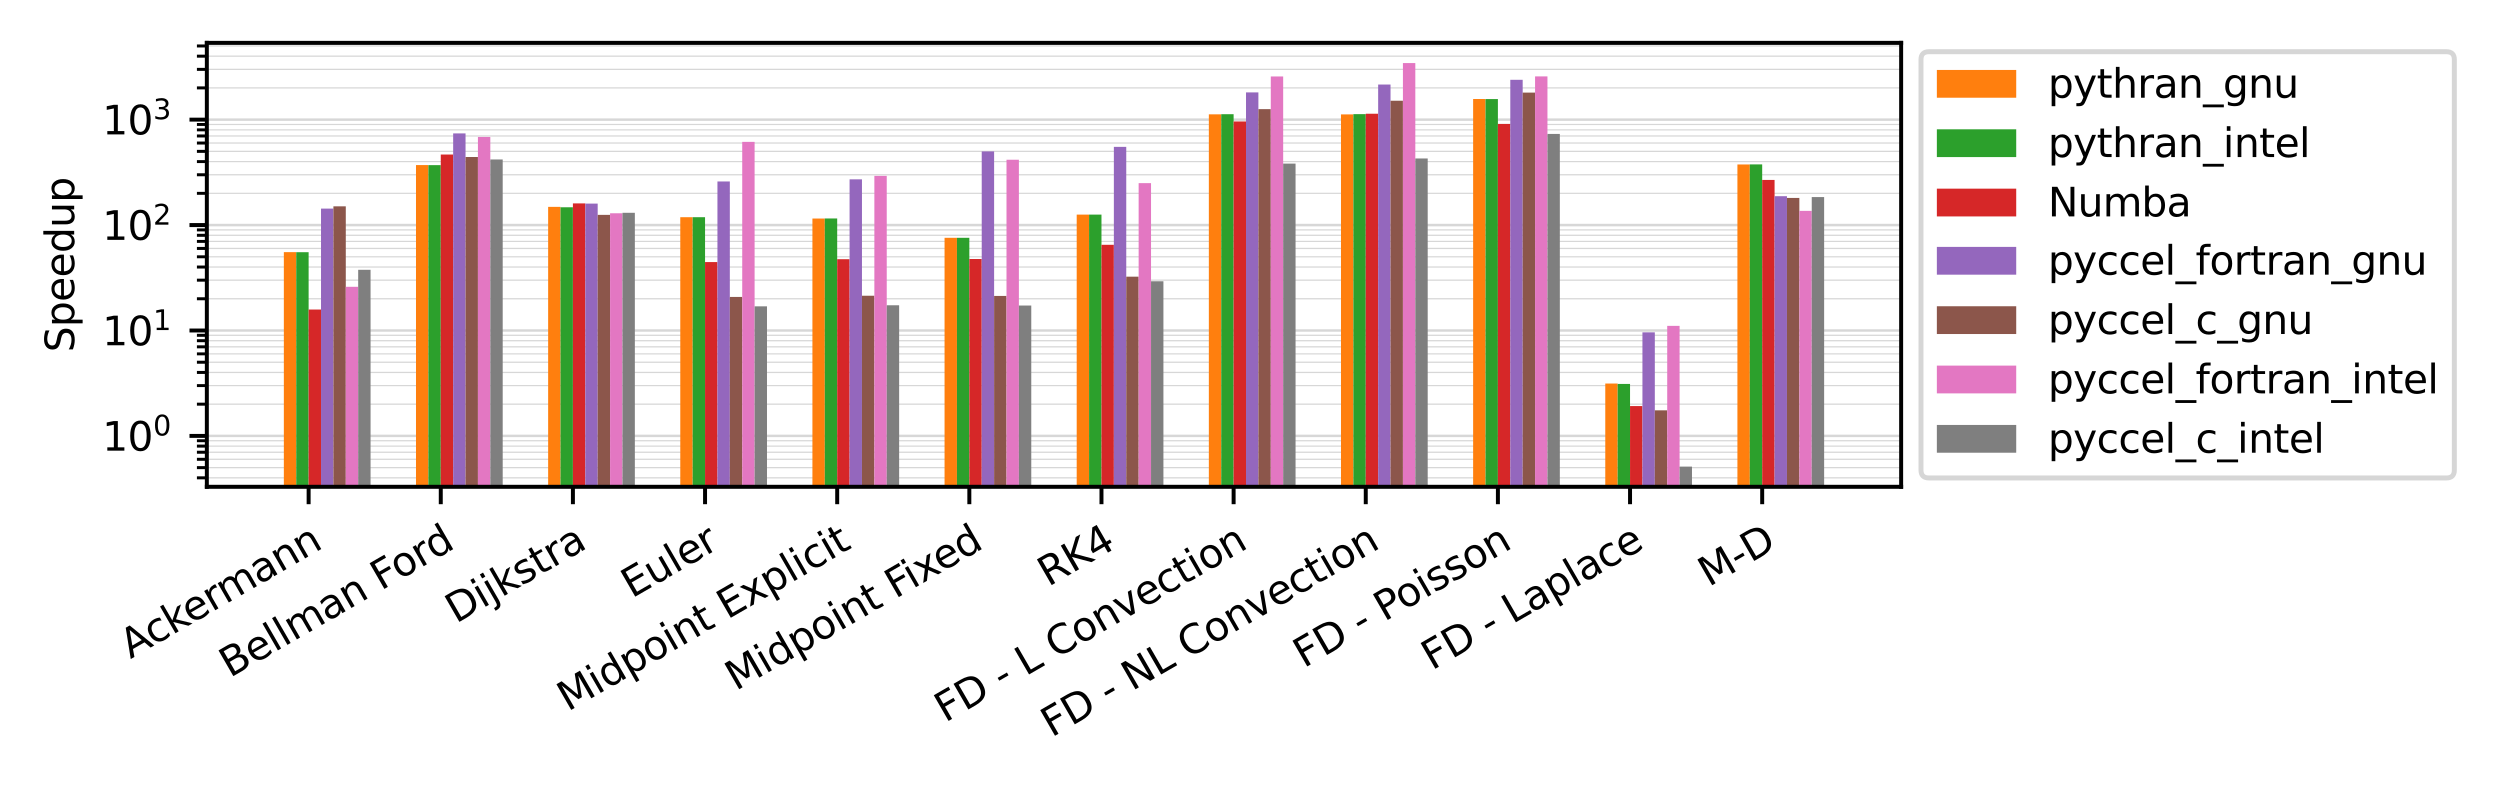 <?xml version="1.0" encoding="utf-8" standalone="no"?>
<!DOCTYPE svg PUBLIC "-//W3C//DTD SVG 1.1//EN"
  "http://www.w3.org/Graphics/SVG/1.1/DTD/svg11.dtd">
<svg xmlns:xlink="http://www.w3.org/1999/xlink" width="504pt" height="158.4pt" viewBox="0 0 504 158.4" xmlns="http://www.w3.org/2000/svg" version="1.1">
 <defs>
  <style type="text/css">*{stroke-linejoin: round; stroke-linecap: butt}</style>
 </defs>
 <g id="figure_1">
  <g id="patch_1">
   <path d="M 0 158.4 
L 504 158.4 
L 504 0 
L 0 0 
z
" style="fill: #ffffff"/>
  </g>
  <g id="axes_1">
   <g id="patch_2">
    <path d="M 41.698 98.14 
L 383.27 98.14 
L 383.27 8.64 
L 41.698 8.64 
z
" style="fill: #ffffff"/>
   </g>
   <g id="matplotlib.axis_1">
    <g id="xtick_1">
     <g id="line2d_1">
      <defs>
       <path id="m269b24e07c" d="M 0 0 
L 0 3.5 
" style="stroke: #000000; stroke-width: 0.8"/>
      </defs>
      <g>
       <use xlink:href="#m269b24e07c" x="62.219" y="98.14" style="stroke: #000000; stroke-width: 0.8"/>
      </g>
     </g>
     <g id="text_1">
      <!-- Ackermann -->
      <g transform="translate(26.305 132.894) rotate(-30) scale(0.08 -0.08)">
       <defs>
        <path id="DejaVuSans-41" d="M 2188 4044 
L 1331 1722 
L 3047 1722 
L 2188 4044 
z
M 1831 4666 
L 2547 4666 
L 4325 0 
L 3669 0 
L 3244 1197 
L 1141 1197 
L 716 0 
L 50 0 
L 1831 4666 
z
" transform="scale(0.016)"/>
        <path id="DejaVuSans-63" d="M 3122 3366 
L 3122 2828 
Q 2878 2963 2633 3030 
Q 2388 3097 2138 3097 
Q 1578 3097 1268 2742 
Q 959 2388 959 1747 
Q 959 1106 1268 751 
Q 1578 397 2138 397 
Q 2388 397 2633 464 
Q 2878 531 3122 666 
L 3122 134 
Q 2881 22 2623 -34 
Q 2366 -91 2075 -91 
Q 1284 -91 818 406 
Q 353 903 353 1747 
Q 353 2603 823 3093 
Q 1294 3584 2113 3584 
Q 2378 3584 2631 3529 
Q 2884 3475 3122 3366 
z
" transform="scale(0.016)"/>
        <path id="DejaVuSans-6b" d="M 581 4863 
L 1159 4863 
L 1159 1991 
L 2875 3500 
L 3609 3500 
L 1753 1863 
L 3688 0 
L 2938 0 
L 1159 1709 
L 1159 0 
L 581 0 
L 581 4863 
z
" transform="scale(0.016)"/>
        <path id="DejaVuSans-65" d="M 3597 1894 
L 3597 1613 
L 953 1613 
Q 991 1019 1311 708 
Q 1631 397 2203 397 
Q 2534 397 2845 478 
Q 3156 559 3463 722 
L 3463 178 
Q 3153 47 2828 -22 
Q 2503 -91 2169 -91 
Q 1331 -91 842 396 
Q 353 884 353 1716 
Q 353 2575 817 3079 
Q 1281 3584 2069 3584 
Q 2775 3584 3186 3129 
Q 3597 2675 3597 1894 
z
M 3022 2063 
Q 3016 2534 2758 2815 
Q 2500 3097 2075 3097 
Q 1594 3097 1305 2825 
Q 1016 2553 972 2059 
L 3022 2063 
z
" transform="scale(0.016)"/>
        <path id="DejaVuSans-72" d="M 2631 2963 
Q 2534 3019 2420 3045 
Q 2306 3072 2169 3072 
Q 1681 3072 1420 2755 
Q 1159 2438 1159 1844 
L 1159 0 
L 581 0 
L 581 3500 
L 1159 3500 
L 1159 2956 
Q 1341 3275 1631 3429 
Q 1922 3584 2338 3584 
Q 2397 3584 2469 3576 
Q 2541 3569 2628 3553 
L 2631 2963 
z
" transform="scale(0.016)"/>
        <path id="DejaVuSans-6d" d="M 3328 2828 
Q 3544 3216 3844 3400 
Q 4144 3584 4550 3584 
Q 5097 3584 5394 3201 
Q 5691 2819 5691 2113 
L 5691 0 
L 5113 0 
L 5113 2094 
Q 5113 2597 4934 2840 
Q 4756 3084 4391 3084 
Q 3944 3084 3684 2787 
Q 3425 2491 3425 1978 
L 3425 0 
L 2847 0 
L 2847 2094 
Q 2847 2600 2669 2842 
Q 2491 3084 2119 3084 
Q 1678 3084 1418 2786 
Q 1159 2488 1159 1978 
L 1159 0 
L 581 0 
L 581 3500 
L 1159 3500 
L 1159 2956 
Q 1356 3278 1631 3431 
Q 1906 3584 2284 3584 
Q 2666 3584 2933 3390 
Q 3200 3197 3328 2828 
z
" transform="scale(0.016)"/>
        <path id="DejaVuSans-61" d="M 2194 1759 
Q 1497 1759 1228 1600 
Q 959 1441 959 1056 
Q 959 750 1161 570 
Q 1363 391 1709 391 
Q 2188 391 2477 730 
Q 2766 1069 2766 1631 
L 2766 1759 
L 2194 1759 
z
M 3341 1997 
L 3341 0 
L 2766 0 
L 2766 531 
Q 2569 213 2275 61 
Q 1981 -91 1556 -91 
Q 1019 -91 701 211 
Q 384 513 384 1019 
Q 384 1609 779 1909 
Q 1175 2209 1959 2209 
L 2766 2209 
L 2766 2266 
Q 2766 2663 2505 2880 
Q 2244 3097 1772 3097 
Q 1472 3097 1187 3025 
Q 903 2953 641 2809 
L 641 3341 
Q 956 3463 1253 3523 
Q 1550 3584 1831 3584 
Q 2591 3584 2966 3190 
Q 3341 2797 3341 1997 
z
" transform="scale(0.016)"/>
        <path id="DejaVuSans-6e" d="M 3513 2113 
L 3513 0 
L 2938 0 
L 2938 2094 
Q 2938 2591 2744 2837 
Q 2550 3084 2163 3084 
Q 1697 3084 1428 2787 
Q 1159 2491 1159 1978 
L 1159 0 
L 581 0 
L 581 3500 
L 1159 3500 
L 1159 2956 
Q 1366 3272 1645 3428 
Q 1925 3584 2291 3584 
Q 2894 3584 3203 3211 
Q 3513 2838 3513 2113 
z
" transform="scale(0.016)"/>
       </defs>
       <use xlink:href="#DejaVuSans-41"/>
       <use xlink:href="#DejaVuSans-63" x="66.658"/>
       <use xlink:href="#DejaVuSans-6b" x="121.639"/>
       <use xlink:href="#DejaVuSans-65" x="175.924"/>
       <use xlink:href="#DejaVuSans-72" x="237.447"/>
       <use xlink:href="#DejaVuSans-6d" x="276.811"/>
       <use xlink:href="#DejaVuSans-61" x="374.223"/>
       <use xlink:href="#DejaVuSans-6e" x="435.502"/>
       <use xlink:href="#DejaVuSans-6e" x="498.881"/>
      </g>
     </g>
    </g>
    <g id="xtick_2">
     <g id="line2d_2">
      <g>
       <use xlink:href="#m269b24e07c" x="88.859" y="98.14" style="stroke: #000000; stroke-width: 0.8"/>
      </g>
     </g>
     <g id="text_2">
      <!-- Bellman Ford -->
      <g transform="translate(46.347 136.703) rotate(-30) scale(0.08 -0.08)">
       <defs>
        <path id="DejaVuSans-42" d="M 1259 2228 
L 1259 519 
L 2272 519 
Q 2781 519 3026 730 
Q 3272 941 3272 1375 
Q 3272 1813 3026 2020 
Q 2781 2228 2272 2228 
L 1259 2228 
z
M 1259 4147 
L 1259 2741 
L 2194 2741 
Q 2656 2741 2882 2914 
Q 3109 3088 3109 3444 
Q 3109 3797 2882 3972 
Q 2656 4147 2194 4147 
L 1259 4147 
z
M 628 4666 
L 2241 4666 
Q 2963 4666 3353 4366 
Q 3744 4066 3744 3513 
Q 3744 3084 3544 2831 
Q 3344 2578 2956 2516 
Q 3422 2416 3680 2098 
Q 3938 1781 3938 1306 
Q 3938 681 3513 340 
Q 3088 0 2303 0 
L 628 0 
L 628 4666 
z
" transform="scale(0.016)"/>
        <path id="DejaVuSans-6c" d="M 603 4863 
L 1178 4863 
L 1178 0 
L 603 0 
L 603 4863 
z
" transform="scale(0.016)"/>
        <path id="DejaVuSans-20" transform="scale(0.016)"/>
        <path id="DejaVuSans-46" d="M 628 4666 
L 3309 4666 
L 3309 4134 
L 1259 4134 
L 1259 2759 
L 3109 2759 
L 3109 2228 
L 1259 2228 
L 1259 0 
L 628 0 
L 628 4666 
z
" transform="scale(0.016)"/>
        <path id="DejaVuSans-6f" d="M 1959 3097 
Q 1497 3097 1228 2736 
Q 959 2375 959 1747 
Q 959 1119 1226 758 
Q 1494 397 1959 397 
Q 2419 397 2687 759 
Q 2956 1122 2956 1747 
Q 2956 2369 2687 2733 
Q 2419 3097 1959 3097 
z
M 1959 3584 
Q 2709 3584 3137 3096 
Q 3566 2609 3566 1747 
Q 3566 888 3137 398 
Q 2709 -91 1959 -91 
Q 1206 -91 779 398 
Q 353 888 353 1747 
Q 353 2609 779 3096 
Q 1206 3584 1959 3584 
z
" transform="scale(0.016)"/>
        <path id="DejaVuSans-64" d="M 2906 2969 
L 2906 4863 
L 3481 4863 
L 3481 0 
L 2906 0 
L 2906 525 
Q 2725 213 2448 61 
Q 2172 -91 1784 -91 
Q 1150 -91 751 415 
Q 353 922 353 1747 
Q 353 2572 751 3078 
Q 1150 3584 1784 3584 
Q 2172 3584 2448 3432 
Q 2725 3281 2906 2969 
z
M 947 1747 
Q 947 1113 1208 752 
Q 1469 391 1925 391 
Q 2381 391 2643 752 
Q 2906 1113 2906 1747 
Q 2906 2381 2643 2742 
Q 2381 3103 1925 3103 
Q 1469 3103 1208 2742 
Q 947 2381 947 1747 
z
" transform="scale(0.016)"/>
       </defs>
       <use xlink:href="#DejaVuSans-42"/>
       <use xlink:href="#DejaVuSans-65" x="68.604"/>
       <use xlink:href="#DejaVuSans-6c" x="130.127"/>
       <use xlink:href="#DejaVuSans-6c" x="157.91"/>
       <use xlink:href="#DejaVuSans-6d" x="185.693"/>
       <use xlink:href="#DejaVuSans-61" x="283.105"/>
       <use xlink:href="#DejaVuSans-6e" x="344.385"/>
       <use xlink:href="#DejaVuSans-20" x="407.764"/>
       <use xlink:href="#DejaVuSans-46" x="439.551"/>
       <use xlink:href="#DejaVuSans-6f" x="493.445"/>
       <use xlink:href="#DejaVuSans-72" x="554.627"/>
       <use xlink:href="#DejaVuSans-64" x="593.99"/>
      </g>
     </g>
    </g>
    <g id="xtick_3">
     <g id="line2d_3">
      <g>
       <use xlink:href="#m269b24e07c" x="115.499" y="98.14" style="stroke: #000000; stroke-width: 0.8"/>
      </g>
     </g>
     <g id="text_3">
      <!-- Dijkstra -->
      <g transform="translate(91.923 125.77) rotate(-30) scale(0.08 -0.08)">
       <defs>
        <path id="DejaVuSans-44" d="M 1259 4147 
L 1259 519 
L 2022 519 
Q 2988 519 3436 956 
Q 3884 1394 3884 2338 
Q 3884 3275 3436 3711 
Q 2988 4147 2022 4147 
L 1259 4147 
z
M 628 4666 
L 1925 4666 
Q 3281 4666 3915 4102 
Q 4550 3538 4550 2338 
Q 4550 1131 3912 565 
Q 3275 0 1925 0 
L 628 0 
L 628 4666 
z
" transform="scale(0.016)"/>
        <path id="DejaVuSans-69" d="M 603 3500 
L 1178 3500 
L 1178 0 
L 603 0 
L 603 3500 
z
M 603 4863 
L 1178 4863 
L 1178 4134 
L 603 4134 
L 603 4863 
z
" transform="scale(0.016)"/>
        <path id="DejaVuSans-6a" d="M 603 3500 
L 1178 3500 
L 1178 -63 
Q 1178 -731 923 -1031 
Q 669 -1331 103 -1331 
L -116 -1331 
L -116 -844 
L 38 -844 
Q 366 -844 484 -692 
Q 603 -541 603 -63 
L 603 3500 
z
M 603 4863 
L 1178 4863 
L 1178 4134 
L 603 4134 
L 603 4863 
z
" transform="scale(0.016)"/>
        <path id="DejaVuSans-73" d="M 2834 3397 
L 2834 2853 
Q 2591 2978 2328 3040 
Q 2066 3103 1784 3103 
Q 1356 3103 1142 2972 
Q 928 2841 928 2578 
Q 928 2378 1081 2264 
Q 1234 2150 1697 2047 
L 1894 2003 
Q 2506 1872 2764 1633 
Q 3022 1394 3022 966 
Q 3022 478 2636 193 
Q 2250 -91 1575 -91 
Q 1294 -91 989 -36 
Q 684 19 347 128 
L 347 722 
Q 666 556 975 473 
Q 1284 391 1588 391 
Q 1994 391 2212 530 
Q 2431 669 2431 922 
Q 2431 1156 2273 1281 
Q 2116 1406 1581 1522 
L 1381 1569 
Q 847 1681 609 1914 
Q 372 2147 372 2553 
Q 372 3047 722 3315 
Q 1072 3584 1716 3584 
Q 2034 3584 2315 3537 
Q 2597 3491 2834 3397 
z
" transform="scale(0.016)"/>
        <path id="DejaVuSans-74" d="M 1172 4494 
L 1172 3500 
L 2356 3500 
L 2356 3053 
L 1172 3053 
L 1172 1153 
Q 1172 725 1289 603 
Q 1406 481 1766 481 
L 2356 481 
L 2356 0 
L 1766 0 
Q 1100 0 847 248 
Q 594 497 594 1153 
L 594 3053 
L 172 3053 
L 172 3500 
L 594 3500 
L 594 4494 
L 1172 4494 
z
" transform="scale(0.016)"/>
       </defs>
       <use xlink:href="#DejaVuSans-44"/>
       <use xlink:href="#DejaVuSans-69" x="77.002"/>
       <use xlink:href="#DejaVuSans-6a" x="104.785"/>
       <use xlink:href="#DejaVuSans-6b" x="132.568"/>
       <use xlink:href="#DejaVuSans-73" x="190.479"/>
       <use xlink:href="#DejaVuSans-74" x="242.578"/>
       <use xlink:href="#DejaVuSans-72" x="281.787"/>
       <use xlink:href="#DejaVuSans-61" x="322.9"/>
      </g>
     </g>
    </g>
    <g id="xtick_4">
     <g id="line2d_4">
      <g>
       <use xlink:href="#m269b24e07c" x="142.138" y="98.14" style="stroke: #000000; stroke-width: 0.8"/>
      </g>
     </g>
     <g id="text_4">
      <!-- Euler -->
      <g transform="translate(127.373 120.683) rotate(-30) scale(0.08 -0.08)">
       <defs>
        <path id="DejaVuSans-45" d="M 628 4666 
L 3578 4666 
L 3578 4134 
L 1259 4134 
L 1259 2753 
L 3481 2753 
L 3481 2222 
L 1259 2222 
L 1259 531 
L 3634 531 
L 3634 0 
L 628 0 
L 628 4666 
z
" transform="scale(0.016)"/>
        <path id="DejaVuSans-75" d="M 544 1381 
L 544 3500 
L 1119 3500 
L 1119 1403 
Q 1119 906 1312 657 
Q 1506 409 1894 409 
Q 2359 409 2629 706 
Q 2900 1003 2900 1516 
L 2900 3500 
L 3475 3500 
L 3475 0 
L 2900 0 
L 2900 538 
Q 2691 219 2414 64 
Q 2138 -91 1772 -91 
Q 1169 -91 856 284 
Q 544 659 544 1381 
z
M 1991 3584 
L 1991 3584 
z
" transform="scale(0.016)"/>
       </defs>
       <use xlink:href="#DejaVuSans-45"/>
       <use xlink:href="#DejaVuSans-75" x="63.184"/>
       <use xlink:href="#DejaVuSans-6c" x="126.562"/>
       <use xlink:href="#DejaVuSans-65" x="154.346"/>
       <use xlink:href="#DejaVuSans-72" x="215.869"/>
      </g>
     </g>
    </g>
    <g id="xtick_5">
     <g id="line2d_5">
      <g>
       <use xlink:href="#m269b24e07c" x="168.778" y="98.14" style="stroke: #000000; stroke-width: 0.8"/>
      </g>
     </g>
     <g id="text_5">
      <!-- Midpoint Explicit -->
      <g transform="translate(114.469 143.514) rotate(-30) scale(0.08 -0.08)">
       <defs>
        <path id="DejaVuSans-4d" d="M 628 4666 
L 1569 4666 
L 2759 1491 
L 3956 4666 
L 4897 4666 
L 4897 0 
L 4281 0 
L 4281 4097 
L 3078 897 
L 2444 897 
L 1241 4097 
L 1241 0 
L 628 0 
L 628 4666 
z
" transform="scale(0.016)"/>
        <path id="DejaVuSans-70" d="M 1159 525 
L 1159 -1331 
L 581 -1331 
L 581 3500 
L 1159 3500 
L 1159 2969 
Q 1341 3281 1617 3432 
Q 1894 3584 2278 3584 
Q 2916 3584 3314 3078 
Q 3713 2572 3713 1747 
Q 3713 922 3314 415 
Q 2916 -91 2278 -91 
Q 1894 -91 1617 61 
Q 1341 213 1159 525 
z
M 3116 1747 
Q 3116 2381 2855 2742 
Q 2594 3103 2138 3103 
Q 1681 3103 1420 2742 
Q 1159 2381 1159 1747 
Q 1159 1113 1420 752 
Q 1681 391 2138 391 
Q 2594 391 2855 752 
Q 3116 1113 3116 1747 
z
" transform="scale(0.016)"/>
        <path id="DejaVuSans-78" d="M 3513 3500 
L 2247 1797 
L 3578 0 
L 2900 0 
L 1881 1375 
L 863 0 
L 184 0 
L 1544 1831 
L 300 3500 
L 978 3500 
L 1906 2253 
L 2834 3500 
L 3513 3500 
z
" transform="scale(0.016)"/>
       </defs>
       <use xlink:href="#DejaVuSans-4d"/>
       <use xlink:href="#DejaVuSans-69" x="86.279"/>
       <use xlink:href="#DejaVuSans-64" x="114.062"/>
       <use xlink:href="#DejaVuSans-70" x="177.539"/>
       <use xlink:href="#DejaVuSans-6f" x="241.016"/>
       <use xlink:href="#DejaVuSans-69" x="302.197"/>
       <use xlink:href="#DejaVuSans-6e" x="329.98"/>
       <use xlink:href="#DejaVuSans-74" x="393.359"/>
       <use xlink:href="#DejaVuSans-20" x="432.568"/>
       <use xlink:href="#DejaVuSans-45" x="464.355"/>
       <use xlink:href="#DejaVuSans-78" x="527.539"/>
       <use xlink:href="#DejaVuSans-70" x="586.719"/>
       <use xlink:href="#DejaVuSans-6c" x="650.195"/>
       <use xlink:href="#DejaVuSans-69" x="677.979"/>
       <use xlink:href="#DejaVuSans-63" x="705.762"/>
       <use xlink:href="#DejaVuSans-69" x="760.742"/>
       <use xlink:href="#DejaVuSans-74" x="788.525"/>
      </g>
     </g>
    </g>
    <g id="xtick_6">
     <g id="line2d_6">
      <g>
       <use xlink:href="#m269b24e07c" x="195.418" y="98.14" style="stroke: #000000; stroke-width: 0.8"/>
      </g>
     </g>
     <g id="text_6">
      <!-- Midpoint Fixed -->
      <g transform="translate(148.333 139.343) rotate(-30) scale(0.08 -0.08)">
       <use xlink:href="#DejaVuSans-4d"/>
       <use xlink:href="#DejaVuSans-69" x="86.279"/>
       <use xlink:href="#DejaVuSans-64" x="114.062"/>
       <use xlink:href="#DejaVuSans-70" x="177.539"/>
       <use xlink:href="#DejaVuSans-6f" x="241.016"/>
       <use xlink:href="#DejaVuSans-69" x="302.197"/>
       <use xlink:href="#DejaVuSans-6e" x="329.98"/>
       <use xlink:href="#DejaVuSans-74" x="393.359"/>
       <use xlink:href="#DejaVuSans-20" x="432.568"/>
       <use xlink:href="#DejaVuSans-46" x="464.355"/>
       <use xlink:href="#DejaVuSans-69" x="514.625"/>
       <use xlink:href="#DejaVuSans-78" x="542.408"/>
       <use xlink:href="#DejaVuSans-65" x="598.463"/>
       <use xlink:href="#DejaVuSans-64" x="659.986"/>
      </g>
     </g>
    </g>
    <g id="xtick_7">
     <g id="line2d_7">
      <g>
       <use xlink:href="#m269b24e07c" x="222.058" y="98.14" style="stroke: #000000; stroke-width: 0.8"/>
      </g>
     </g>
     <g id="text_7">
      <!-- RK4 -->
      <g transform="translate(211.332 118.351) rotate(-30) scale(0.08 -0.08)">
       <defs>
        <path id="DejaVuSans-52" d="M 2841 2188 
Q 3044 2119 3236 1894 
Q 3428 1669 3622 1275 
L 4263 0 
L 3584 0 
L 2988 1197 
Q 2756 1666 2539 1819 
Q 2322 1972 1947 1972 
L 1259 1972 
L 1259 0 
L 628 0 
L 628 4666 
L 2053 4666 
Q 2853 4666 3247 4331 
Q 3641 3997 3641 3322 
Q 3641 2881 3436 2590 
Q 3231 2300 2841 2188 
z
M 1259 4147 
L 1259 2491 
L 2053 2491 
Q 2509 2491 2742 2702 
Q 2975 2913 2975 3322 
Q 2975 3731 2742 3939 
Q 2509 4147 2053 4147 
L 1259 4147 
z
" transform="scale(0.016)"/>
        <path id="DejaVuSans-4b" d="M 628 4666 
L 1259 4666 
L 1259 2694 
L 3353 4666 
L 4166 4666 
L 1850 2491 
L 4331 0 
L 3500 0 
L 1259 2247 
L 1259 0 
L 628 0 
L 628 4666 
z
" transform="scale(0.016)"/>
        <path id="DejaVuSans-34" d="M 2419 4116 
L 825 1625 
L 2419 1625 
L 2419 4116 
z
M 2253 4666 
L 3047 4666 
L 3047 1625 
L 3713 1625 
L 3713 1100 
L 3047 1100 
L 3047 0 
L 2419 0 
L 2419 1100 
L 313 1100 
L 313 1709 
L 2253 4666 
z
" transform="scale(0.016)"/>
       </defs>
       <use xlink:href="#DejaVuSans-52"/>
       <use xlink:href="#DejaVuSans-4b" x="69.482"/>
       <use xlink:href="#DejaVuSans-34" x="135.059"/>
      </g>
     </g>
    </g>
    <g id="xtick_8">
     <g id="line2d_8">
      <g>
       <use xlink:href="#m269b24e07c" x="248.697" y="98.14" style="stroke: #000000; stroke-width: 0.8"/>
      </g>
     </g>
     <g id="text_8">
      <!-- FD - L Convection -->
      <g transform="translate(190.54 145.736) rotate(-30) scale(0.08 -0.08)">
       <defs>
        <path id="DejaVuSans-2d" d="M 313 2009 
L 1997 2009 
L 1997 1497 
L 313 1497 
L 313 2009 
z
" transform="scale(0.016)"/>
        <path id="DejaVuSans-4c" d="M 628 4666 
L 1259 4666 
L 1259 531 
L 3531 531 
L 3531 0 
L 628 0 
L 628 4666 
z
" transform="scale(0.016)"/>
        <path id="DejaVuSans-43" d="M 4122 4306 
L 4122 3641 
Q 3803 3938 3442 4084 
Q 3081 4231 2675 4231 
Q 1875 4231 1450 3742 
Q 1025 3253 1025 2328 
Q 1025 1406 1450 917 
Q 1875 428 2675 428 
Q 3081 428 3442 575 
Q 3803 722 4122 1019 
L 4122 359 
Q 3791 134 3420 21 
Q 3050 -91 2638 -91 
Q 1578 -91 968 557 
Q 359 1206 359 2328 
Q 359 3453 968 4101 
Q 1578 4750 2638 4750 
Q 3056 4750 3426 4639 
Q 3797 4528 4122 4306 
z
" transform="scale(0.016)"/>
        <path id="DejaVuSans-76" d="M 191 3500 
L 800 3500 
L 1894 563 
L 2988 3500 
L 3597 3500 
L 2284 0 
L 1503 0 
L 191 3500 
z
" transform="scale(0.016)"/>
       </defs>
       <use xlink:href="#DejaVuSans-46"/>
       <use xlink:href="#DejaVuSans-44" x="57.52"/>
       <use xlink:href="#DejaVuSans-20" x="134.521"/>
       <use xlink:href="#DejaVuSans-2d" x="166.309"/>
       <use xlink:href="#DejaVuSans-20" x="202.393"/>
       <use xlink:href="#DejaVuSans-4c" x="234.18"/>
       <use xlink:href="#DejaVuSans-20" x="289.893"/>
       <use xlink:href="#DejaVuSans-43" x="321.68"/>
       <use xlink:href="#DejaVuSans-6f" x="391.504"/>
       <use xlink:href="#DejaVuSans-6e" x="452.686"/>
       <use xlink:href="#DejaVuSans-76" x="516.064"/>
       <use xlink:href="#DejaVuSans-65" x="575.244"/>
       <use xlink:href="#DejaVuSans-63" x="636.768"/>
       <use xlink:href="#DejaVuSans-74" x="691.748"/>
       <use xlink:href="#DejaVuSans-69" x="730.957"/>
       <use xlink:href="#DejaVuSans-6f" x="758.74"/>
       <use xlink:href="#DejaVuSans-6e" x="819.922"/>
      </g>
     </g>
    </g>
    <g id="xtick_9">
     <g id="line2d_9">
      <g>
       <use xlink:href="#m269b24e07c" x="275.337" y="98.14" style="stroke: #000000; stroke-width: 0.8"/>
      </g>
     </g>
     <g id="text_9">
      <!-- FD - NL Convection -->
      <g transform="translate(211.997 148.728) rotate(-30) scale(0.08 -0.08)">
       <defs>
        <path id="DejaVuSans-4e" d="M 628 4666 
L 1478 4666 
L 3547 763 
L 3547 4666 
L 4159 4666 
L 4159 0 
L 3309 0 
L 1241 3903 
L 1241 0 
L 628 0 
L 628 4666 
z
" transform="scale(0.016)"/>
       </defs>
       <use xlink:href="#DejaVuSans-46"/>
       <use xlink:href="#DejaVuSans-44" x="57.52"/>
       <use xlink:href="#DejaVuSans-20" x="134.521"/>
       <use xlink:href="#DejaVuSans-2d" x="166.309"/>
       <use xlink:href="#DejaVuSans-20" x="202.393"/>
       <use xlink:href="#DejaVuSans-4e" x="234.18"/>
       <use xlink:href="#DejaVuSans-4c" x="308.984"/>
       <use xlink:href="#DejaVuSans-20" x="364.697"/>
       <use xlink:href="#DejaVuSans-43" x="396.484"/>
       <use xlink:href="#DejaVuSans-6f" x="466.309"/>
       <use xlink:href="#DejaVuSans-6e" x="527.49"/>
       <use xlink:href="#DejaVuSans-76" x="590.869"/>
       <use xlink:href="#DejaVuSans-65" x="650.049"/>
       <use xlink:href="#DejaVuSans-63" x="711.572"/>
       <use xlink:href="#DejaVuSans-74" x="766.553"/>
       <use xlink:href="#DejaVuSans-69" x="805.762"/>
       <use xlink:href="#DejaVuSans-6f" x="833.545"/>
       <use xlink:href="#DejaVuSans-6e" x="894.727"/>
      </g>
     </g>
    </g>
    <g id="xtick_10">
     <g id="line2d_10">
      <g>
       <use xlink:href="#m269b24e07c" x="301.977" y="98.14" style="stroke: #000000; stroke-width: 0.8"/>
      </g>
     </g>
     <g id="text_10">
      <!-- FD - Poisson -->
      <g transform="translate(262.855 134.746) rotate(-30) scale(0.08 -0.08)">
       <defs>
        <path id="DejaVuSans-50" d="M 1259 4147 
L 1259 2394 
L 2053 2394 
Q 2494 2394 2734 2622 
Q 2975 2850 2975 3272 
Q 2975 3691 2734 3919 
Q 2494 4147 2053 4147 
L 1259 4147 
z
M 628 4666 
L 2053 4666 
Q 2838 4666 3239 4311 
Q 3641 3956 3641 3272 
Q 3641 2581 3239 2228 
Q 2838 1875 2053 1875 
L 1259 1875 
L 1259 0 
L 628 0 
L 628 4666 
z
" transform="scale(0.016)"/>
       </defs>
       <use xlink:href="#DejaVuSans-46"/>
       <use xlink:href="#DejaVuSans-44" x="57.52"/>
       <use xlink:href="#DejaVuSans-20" x="134.521"/>
       <use xlink:href="#DejaVuSans-2d" x="166.309"/>
       <use xlink:href="#DejaVuSans-20" x="202.393"/>
       <use xlink:href="#DejaVuSans-50" x="234.18"/>
       <use xlink:href="#DejaVuSans-6f" x="290.857"/>
       <use xlink:href="#DejaVuSans-69" x="352.039"/>
       <use xlink:href="#DejaVuSans-73" x="379.822"/>
       <use xlink:href="#DejaVuSans-73" x="431.922"/>
       <use xlink:href="#DejaVuSans-6f" x="484.021"/>
       <use xlink:href="#DejaVuSans-6e" x="545.203"/>
      </g>
     </g>
    </g>
    <g id="xtick_11">
     <g id="line2d_11">
      <g>
       <use xlink:href="#m269b24e07c" x="328.617" y="98.14" style="stroke: #000000; stroke-width: 0.8"/>
      </g>
     </g>
     <g id="text_11">
      <!-- FD - Laplace -->
      <g transform="translate(288.686 135.213) rotate(-30) scale(0.08 -0.08)">
       <use xlink:href="#DejaVuSans-46"/>
       <use xlink:href="#DejaVuSans-44" x="57.52"/>
       <use xlink:href="#DejaVuSans-20" x="134.521"/>
       <use xlink:href="#DejaVuSans-2d" x="166.309"/>
       <use xlink:href="#DejaVuSans-20" x="202.393"/>
       <use xlink:href="#DejaVuSans-4c" x="234.18"/>
       <use xlink:href="#DejaVuSans-61" x="289.893"/>
       <use xlink:href="#DejaVuSans-70" x="351.172"/>
       <use xlink:href="#DejaVuSans-6c" x="414.648"/>
       <use xlink:href="#DejaVuSans-61" x="442.432"/>
       <use xlink:href="#DejaVuSans-63" x="503.711"/>
       <use xlink:href="#DejaVuSans-65" x="558.691"/>
      </g>
     </g>
    </g>
    <g id="xtick_12">
     <g id="line2d_12">
      <g>
       <use xlink:href="#m269b24e07c" x="355.257" y="98.14" style="stroke: #000000; stroke-width: 0.8"/>
      </g>
     </g>
     <g id="text_12">
      <!-- M-D -->
      <g transform="translate(344.484 118.378) rotate(-30) scale(0.08 -0.08)">
       <use xlink:href="#DejaVuSans-4d"/>
       <use xlink:href="#DejaVuSans-2d" x="86.279"/>
       <use xlink:href="#DejaVuSans-44" x="122.363"/>
      </g>
     </g>
    </g>
   </g>
   <g id="matplotlib.axis_2">
    <g id="ytick_1">
     <g id="line2d_13">
      <path d="M 41.698 87.878 
L 383.27 87.878 
" clip-path="url(#p0863c2e7c0)" style="fill: none; stroke: #b0b0b0; stroke-opacity: 0.5; stroke-width: 0.5; stroke-linecap: square"/>
     </g>
     <g id="line2d_14">
      <defs>
       <path id="m74e22a8366" d="M 0 0 
L -3.5 0 
" style="stroke: #000000; stroke-width: 0.8"/>
      </defs>
      <g>
       <use xlink:href="#m74e22a8366" x="41.698" y="87.878" style="stroke: #000000; stroke-width: 0.8"/>
      </g>
     </g>
     <g id="text_13">
      <!-- $\mathdefault{10^{0}}$ -->
      <g transform="translate(20.618 90.917) scale(0.08 -0.08)">
       <defs>
        <path id="DejaVuSans-31" d="M 794 531 
L 1825 531 
L 1825 4091 
L 703 3866 
L 703 4441 
L 1819 4666 
L 2450 4666 
L 2450 531 
L 3481 531 
L 3481 0 
L 794 0 
L 794 531 
z
" transform="scale(0.016)"/>
        <path id="DejaVuSans-30" d="M 2034 4250 
Q 1547 4250 1301 3770 
Q 1056 3291 1056 2328 
Q 1056 1369 1301 889 
Q 1547 409 2034 409 
Q 2525 409 2770 889 
Q 3016 1369 3016 2328 
Q 3016 3291 2770 3770 
Q 2525 4250 2034 4250 
z
M 2034 4750 
Q 2819 4750 3233 4129 
Q 3647 3509 3647 2328 
Q 3647 1150 3233 529 
Q 2819 -91 2034 -91 
Q 1250 -91 836 529 
Q 422 1150 422 2328 
Q 422 3509 836 4129 
Q 1250 4750 2034 4750 
z
" transform="scale(0.016)"/>
       </defs>
       <use xlink:href="#DejaVuSans-31" transform="translate(0 0.766)"/>
       <use xlink:href="#DejaVuSans-30" transform="translate(63.623 0.766)"/>
       <use xlink:href="#DejaVuSans-30" transform="translate(128.203 39.047) scale(0.7)"/>
      </g>
     </g>
    </g>
    <g id="ytick_2">
     <g id="line2d_15">
      <path d="M 41.698 66.626 
L 383.27 66.626 
" clip-path="url(#p0863c2e7c0)" style="fill: none; stroke: #b0b0b0; stroke-opacity: 0.5; stroke-width: 0.5; stroke-linecap: square"/>
     </g>
     <g id="line2d_16">
      <g>
       <use xlink:href="#m74e22a8366" x="41.698" y="66.626" style="stroke: #000000; stroke-width: 0.8"/>
      </g>
     </g>
     <g id="text_14">
      <!-- $\mathdefault{10^{1}}$ -->
      <g transform="translate(20.618 69.665) scale(0.08 -0.08)">
       <use xlink:href="#DejaVuSans-31" transform="translate(0 0.684)"/>
       <use xlink:href="#DejaVuSans-30" transform="translate(63.623 0.684)"/>
       <use xlink:href="#DejaVuSans-31" transform="translate(128.203 38.966) scale(0.7)"/>
      </g>
     </g>
    </g>
    <g id="ytick_3">
     <g id="line2d_17">
      <path d="M 41.698 45.373 
L 383.27 45.373 
" clip-path="url(#p0863c2e7c0)" style="fill: none; stroke: #b0b0b0; stroke-opacity: 0.5; stroke-width: 0.5; stroke-linecap: square"/>
     </g>
     <g id="line2d_18">
      <g>
       <use xlink:href="#m74e22a8366" x="41.698" y="45.373" style="stroke: #000000; stroke-width: 0.8"/>
      </g>
     </g>
     <g id="text_15">
      <!-- $\mathdefault{10^{2}}$ -->
      <g transform="translate(20.618 48.413) scale(0.08 -0.08)">
       <defs>
        <path id="DejaVuSans-32" d="M 1228 531 
L 3431 531 
L 3431 0 
L 469 0 
L 469 531 
Q 828 903 1448 1529 
Q 2069 2156 2228 2338 
Q 2531 2678 2651 2914 
Q 2772 3150 2772 3378 
Q 2772 3750 2511 3984 
Q 2250 4219 1831 4219 
Q 1534 4219 1204 4116 
Q 875 4013 500 3803 
L 500 4441 
Q 881 4594 1212 4672 
Q 1544 4750 1819 4750 
Q 2544 4750 2975 4387 
Q 3406 4025 3406 3419 
Q 3406 3131 3298 2873 
Q 3191 2616 2906 2266 
Q 2828 2175 2409 1742 
Q 1991 1309 1228 531 
z
" transform="scale(0.016)"/>
       </defs>
       <use xlink:href="#DejaVuSans-31" transform="translate(0 0.766)"/>
       <use xlink:href="#DejaVuSans-30" transform="translate(63.623 0.766)"/>
       <use xlink:href="#DejaVuSans-32" transform="translate(128.203 39.047) scale(0.7)"/>
      </g>
     </g>
    </g>
    <g id="ytick_4">
     <g id="line2d_19">
      <path d="M 41.698 24.121 
L 383.27 24.121 
" clip-path="url(#p0863c2e7c0)" style="fill: none; stroke: #b0b0b0; stroke-opacity: 0.5; stroke-width: 0.5; stroke-linecap: square"/>
     </g>
     <g id="line2d_20">
      <g>
       <use xlink:href="#m74e22a8366" x="41.698" y="24.121" style="stroke: #000000; stroke-width: 0.8"/>
      </g>
     </g>
     <g id="text_16">
      <!-- $\mathdefault{10^{3}}$ -->
      <g transform="translate(20.618 27.16) scale(0.08 -0.08)">
       <defs>
        <path id="DejaVuSans-33" d="M 2597 2516 
Q 3050 2419 3304 2112 
Q 3559 1806 3559 1356 
Q 3559 666 3084 287 
Q 2609 -91 1734 -91 
Q 1441 -91 1130 -33 
Q 819 25 488 141 
L 488 750 
Q 750 597 1062 519 
Q 1375 441 1716 441 
Q 2309 441 2620 675 
Q 2931 909 2931 1356 
Q 2931 1769 2642 2001 
Q 2353 2234 1838 2234 
L 1294 2234 
L 1294 2753 
L 1863 2753 
Q 2328 2753 2575 2939 
Q 2822 3125 2822 3475 
Q 2822 3834 2567 4026 
Q 2313 4219 1838 4219 
Q 1578 4219 1281 4162 
Q 984 4106 628 3988 
L 628 4550 
Q 988 4650 1302 4700 
Q 1616 4750 1894 4750 
Q 2613 4750 3031 4423 
Q 3450 4097 3450 3541 
Q 3450 3153 3228 2886 
Q 3006 2619 2597 2516 
z
" transform="scale(0.016)"/>
       </defs>
       <use xlink:href="#DejaVuSans-31" transform="translate(0 0.766)"/>
       <use xlink:href="#DejaVuSans-30" transform="translate(63.623 0.766)"/>
       <use xlink:href="#DejaVuSans-33" transform="translate(128.203 39.047) scale(0.7)"/>
      </g>
     </g>
    </g>
    <g id="ytick_5">
     <g id="line2d_21">
      <path d="M 41.698 96.335 
L 383.27 96.335 
" clip-path="url(#p0863c2e7c0)" style="fill: none; stroke: #b0b0b0; stroke-opacity: 0.5; stroke-width: 0.25; stroke-linecap: square"/>
     </g>
     <g id="line2d_22">
      <defs>
       <path id="mca306ba908" d="M 0 0 
L -2 0 
" style="stroke: #000000; stroke-width: 0.6"/>
      </defs>
      <g>
       <use xlink:href="#mca306ba908" x="41.698" y="96.335" style="stroke: #000000; stroke-width: 0.6"/>
      </g>
     </g>
    </g>
    <g id="ytick_6">
     <g id="line2d_23">
      <path d="M 41.698 94.276 
L 383.27 94.276 
" clip-path="url(#p0863c2e7c0)" style="fill: none; stroke: #b0b0b0; stroke-opacity: 0.5; stroke-width: 0.25; stroke-linecap: square"/>
     </g>
     <g id="line2d_24">
      <g>
       <use xlink:href="#mca306ba908" x="41.698" y="94.276" style="stroke: #000000; stroke-width: 0.6"/>
      </g>
     </g>
    </g>
    <g id="ytick_7">
     <g id="line2d_25">
      <path d="M 41.698 92.593 
L 383.27 92.593 
" clip-path="url(#p0863c2e7c0)" style="fill: none; stroke: #b0b0b0; stroke-opacity: 0.5; stroke-width: 0.25; stroke-linecap: square"/>
     </g>
     <g id="line2d_26">
      <g>
       <use xlink:href="#mca306ba908" x="41.698" y="92.593" style="stroke: #000000; stroke-width: 0.6"/>
      </g>
     </g>
    </g>
    <g id="ytick_8">
     <g id="line2d_27">
      <path d="M 41.698 91.17 
L 383.27 91.17 
" clip-path="url(#p0863c2e7c0)" style="fill: none; stroke: #b0b0b0; stroke-opacity: 0.5; stroke-width: 0.25; stroke-linecap: square"/>
     </g>
     <g id="line2d_28">
      <g>
       <use xlink:href="#mca306ba908" x="41.698" y="91.17" style="stroke: #000000; stroke-width: 0.6"/>
      </g>
     </g>
    </g>
    <g id="ytick_9">
     <g id="line2d_29">
      <path d="M 41.698 89.938 
L 383.27 89.938 
" clip-path="url(#p0863c2e7c0)" style="fill: none; stroke: #b0b0b0; stroke-opacity: 0.5; stroke-width: 0.25; stroke-linecap: square"/>
     </g>
     <g id="line2d_30">
      <g>
       <use xlink:href="#mca306ba908" x="41.698" y="89.938" style="stroke: #000000; stroke-width: 0.6"/>
      </g>
     </g>
    </g>
    <g id="ytick_10">
     <g id="line2d_31">
      <path d="M 41.698 88.851 
L 383.27 88.851 
" clip-path="url(#p0863c2e7c0)" style="fill: none; stroke: #b0b0b0; stroke-opacity: 0.5; stroke-width: 0.25; stroke-linecap: square"/>
     </g>
     <g id="line2d_32">
      <g>
       <use xlink:href="#mca306ba908" x="41.698" y="88.851" style="stroke: #000000; stroke-width: 0.6"/>
      </g>
     </g>
    </g>
    <g id="ytick_11">
     <g id="line2d_33">
      <path d="M 41.698 81.48 
L 383.27 81.48 
" clip-path="url(#p0863c2e7c0)" style="fill: none; stroke: #b0b0b0; stroke-opacity: 0.5; stroke-width: 0.25; stroke-linecap: square"/>
     </g>
     <g id="line2d_34">
      <g>
       <use xlink:href="#mca306ba908" x="41.698" y="81.48" style="stroke: #000000; stroke-width: 0.6"/>
      </g>
     </g>
    </g>
    <g id="ytick_12">
     <g id="line2d_35">
      <path d="M 41.698 77.738 
L 383.27 77.738 
" clip-path="url(#p0863c2e7c0)" style="fill: none; stroke: #b0b0b0; stroke-opacity: 0.5; stroke-width: 0.25; stroke-linecap: square"/>
     </g>
     <g id="line2d_36">
      <g>
       <use xlink:href="#mca306ba908" x="41.698" y="77.738" style="stroke: #000000; stroke-width: 0.6"/>
      </g>
     </g>
    </g>
    <g id="ytick_13">
     <g id="line2d_37">
      <path d="M 41.698 75.083 
L 383.27 75.083 
" clip-path="url(#p0863c2e7c0)" style="fill: none; stroke: #b0b0b0; stroke-opacity: 0.5; stroke-width: 0.25; stroke-linecap: square"/>
     </g>
     <g id="line2d_38">
      <g>
       <use xlink:href="#mca306ba908" x="41.698" y="75.083" style="stroke: #000000; stroke-width: 0.6"/>
      </g>
     </g>
    </g>
    <g id="ytick_14">
     <g id="line2d_39">
      <path d="M 41.698 73.023 
L 383.27 73.023 
" clip-path="url(#p0863c2e7c0)" style="fill: none; stroke: #b0b0b0; stroke-opacity: 0.5; stroke-width: 0.25; stroke-linecap: square"/>
     </g>
     <g id="line2d_40">
      <g>
       <use xlink:href="#mca306ba908" x="41.698" y="73.023" style="stroke: #000000; stroke-width: 0.6"/>
      </g>
     </g>
    </g>
    <g id="ytick_15">
     <g id="line2d_41">
      <path d="M 41.698 71.34 
L 383.27 71.34 
" clip-path="url(#p0863c2e7c0)" style="fill: none; stroke: #b0b0b0; stroke-opacity: 0.5; stroke-width: 0.25; stroke-linecap: square"/>
     </g>
     <g id="line2d_42">
      <g>
       <use xlink:href="#mca306ba908" x="41.698" y="71.34" style="stroke: #000000; stroke-width: 0.6"/>
      </g>
     </g>
    </g>
    <g id="ytick_16">
     <g id="line2d_43">
      <path d="M 41.698 69.918 
L 383.27 69.918 
" clip-path="url(#p0863c2e7c0)" style="fill: none; stroke: #b0b0b0; stroke-opacity: 0.5; stroke-width: 0.25; stroke-linecap: square"/>
     </g>
     <g id="line2d_44">
      <g>
       <use xlink:href="#mca306ba908" x="41.698" y="69.918" style="stroke: #000000; stroke-width: 0.6"/>
      </g>
     </g>
    </g>
    <g id="ytick_17">
     <g id="line2d_45">
      <path d="M 41.698 68.685 
L 383.27 68.685 
" clip-path="url(#p0863c2e7c0)" style="fill: none; stroke: #b0b0b0; stroke-opacity: 0.5; stroke-width: 0.25; stroke-linecap: square"/>
     </g>
     <g id="line2d_46">
      <g>
       <use xlink:href="#mca306ba908" x="41.698" y="68.685" style="stroke: #000000; stroke-width: 0.6"/>
      </g>
     </g>
    </g>
    <g id="ytick_18">
     <g id="line2d_47">
      <path d="M 41.698 67.598 
L 383.27 67.598 
" clip-path="url(#p0863c2e7c0)" style="fill: none; stroke: #b0b0b0; stroke-opacity: 0.5; stroke-width: 0.25; stroke-linecap: square"/>
     </g>
     <g id="line2d_48">
      <g>
       <use xlink:href="#mca306ba908" x="41.698" y="67.598" style="stroke: #000000; stroke-width: 0.6"/>
      </g>
     </g>
    </g>
    <g id="ytick_19">
     <g id="line2d_49">
      <path d="M 41.698 60.228 
L 383.27 60.228 
" clip-path="url(#p0863c2e7c0)" style="fill: none; stroke: #b0b0b0; stroke-opacity: 0.5; stroke-width: 0.25; stroke-linecap: square"/>
     </g>
     <g id="line2d_50">
      <g>
       <use xlink:href="#mca306ba908" x="41.698" y="60.228" style="stroke: #000000; stroke-width: 0.6"/>
      </g>
     </g>
    </g>
    <g id="ytick_20">
     <g id="line2d_51">
      <path d="M 41.698 56.486 
L 383.27 56.486 
" clip-path="url(#p0863c2e7c0)" style="fill: none; stroke: #b0b0b0; stroke-opacity: 0.5; stroke-width: 0.25; stroke-linecap: square"/>
     </g>
     <g id="line2d_52">
      <g>
       <use xlink:href="#mca306ba908" x="41.698" y="56.486" style="stroke: #000000; stroke-width: 0.6"/>
      </g>
     </g>
    </g>
    <g id="ytick_21">
     <g id="line2d_53">
      <path d="M 41.698 53.83 
L 383.27 53.83 
" clip-path="url(#p0863c2e7c0)" style="fill: none; stroke: #b0b0b0; stroke-opacity: 0.5; stroke-width: 0.25; stroke-linecap: square"/>
     </g>
     <g id="line2d_54">
      <g>
       <use xlink:href="#mca306ba908" x="41.698" y="53.83" style="stroke: #000000; stroke-width: 0.6"/>
      </g>
     </g>
    </g>
    <g id="ytick_22">
     <g id="line2d_55">
      <path d="M 41.698 51.771 
L 383.27 51.771 
" clip-path="url(#p0863c2e7c0)" style="fill: none; stroke: #b0b0b0; stroke-opacity: 0.5; stroke-width: 0.25; stroke-linecap: square"/>
     </g>
     <g id="line2d_56">
      <g>
       <use xlink:href="#mca306ba908" x="41.698" y="51.771" style="stroke: #000000; stroke-width: 0.6"/>
      </g>
     </g>
    </g>
    <g id="ytick_23">
     <g id="line2d_57">
      <path d="M 41.698 50.088 
L 383.27 50.088 
" clip-path="url(#p0863c2e7c0)" style="fill: none; stroke: #b0b0b0; stroke-opacity: 0.5; stroke-width: 0.25; stroke-linecap: square"/>
     </g>
     <g id="line2d_58">
      <g>
       <use xlink:href="#mca306ba908" x="41.698" y="50.088" style="stroke: #000000; stroke-width: 0.6"/>
      </g>
     </g>
    </g>
    <g id="ytick_24">
     <g id="line2d_59">
      <path d="M 41.698 48.665 
L 383.27 48.665 
" clip-path="url(#p0863c2e7c0)" style="fill: none; stroke: #b0b0b0; stroke-opacity: 0.5; stroke-width: 0.25; stroke-linecap: square"/>
     </g>
     <g id="line2d_60">
      <g>
       <use xlink:href="#mca306ba908" x="41.698" y="48.665" style="stroke: #000000; stroke-width: 0.6"/>
      </g>
     </g>
    </g>
    <g id="ytick_25">
     <g id="line2d_61">
      <path d="M 41.698 47.433 
L 383.27 47.433 
" clip-path="url(#p0863c2e7c0)" style="fill: none; stroke: #b0b0b0; stroke-opacity: 0.5; stroke-width: 0.25; stroke-linecap: square"/>
     </g>
     <g id="line2d_62">
      <g>
       <use xlink:href="#mca306ba908" x="41.698" y="47.433" style="stroke: #000000; stroke-width: 0.6"/>
      </g>
     </g>
    </g>
    <g id="ytick_26">
     <g id="line2d_63">
      <path d="M 41.698 46.346 
L 383.27 46.346 
" clip-path="url(#p0863c2e7c0)" style="fill: none; stroke: #b0b0b0; stroke-opacity: 0.5; stroke-width: 0.25; stroke-linecap: square"/>
     </g>
     <g id="line2d_64">
      <g>
       <use xlink:href="#mca306ba908" x="41.698" y="46.346" style="stroke: #000000; stroke-width: 0.6"/>
      </g>
     </g>
    </g>
    <g id="ytick_27">
     <g id="line2d_65">
      <path d="M 41.698 38.976 
L 383.27 38.976 
" clip-path="url(#p0863c2e7c0)" style="fill: none; stroke: #b0b0b0; stroke-opacity: 0.5; stroke-width: 0.25; stroke-linecap: square"/>
     </g>
     <g id="line2d_66">
      <g>
       <use xlink:href="#mca306ba908" x="41.698" y="38.976" style="stroke: #000000; stroke-width: 0.6"/>
      </g>
     </g>
    </g>
    <g id="ytick_28">
     <g id="line2d_67">
      <path d="M 41.698 35.233 
L 383.27 35.233 
" clip-path="url(#p0863c2e7c0)" style="fill: none; stroke: #b0b0b0; stroke-opacity: 0.5; stroke-width: 0.25; stroke-linecap: square"/>
     </g>
     <g id="line2d_68">
      <g>
       <use xlink:href="#mca306ba908" x="41.698" y="35.233" style="stroke: #000000; stroke-width: 0.6"/>
      </g>
     </g>
    </g>
    <g id="ytick_29">
     <g id="line2d_69">
      <path d="M 41.698 32.578 
L 383.27 32.578 
" clip-path="url(#p0863c2e7c0)" style="fill: none; stroke: #b0b0b0; stroke-opacity: 0.5; stroke-width: 0.25; stroke-linecap: square"/>
     </g>
     <g id="line2d_70">
      <g>
       <use xlink:href="#mca306ba908" x="41.698" y="32.578" style="stroke: #000000; stroke-width: 0.6"/>
      </g>
     </g>
    </g>
    <g id="ytick_30">
     <g id="line2d_71">
      <path d="M 41.698 30.518 
L 383.27 30.518 
" clip-path="url(#p0863c2e7c0)" style="fill: none; stroke: #b0b0b0; stroke-opacity: 0.5; stroke-width: 0.25; stroke-linecap: square"/>
     </g>
     <g id="line2d_72">
      <g>
       <use xlink:href="#mca306ba908" x="41.698" y="30.518" style="stroke: #000000; stroke-width: 0.6"/>
      </g>
     </g>
    </g>
    <g id="ytick_31">
     <g id="line2d_73">
      <path d="M 41.698 28.836 
L 383.27 28.836 
" clip-path="url(#p0863c2e7c0)" style="fill: none; stroke: #b0b0b0; stroke-opacity: 0.5; stroke-width: 0.25; stroke-linecap: square"/>
     </g>
     <g id="line2d_74">
      <g>
       <use xlink:href="#mca306ba908" x="41.698" y="28.836" style="stroke: #000000; stroke-width: 0.6"/>
      </g>
     </g>
    </g>
    <g id="ytick_32">
     <g id="line2d_75">
      <path d="M 41.698 27.413 
L 383.27 27.413 
" clip-path="url(#p0863c2e7c0)" style="fill: none; stroke: #b0b0b0; stroke-opacity: 0.5; stroke-width: 0.25; stroke-linecap: square"/>
     </g>
     <g id="line2d_76">
      <g>
       <use xlink:href="#mca306ba908" x="41.698" y="27.413" style="stroke: #000000; stroke-width: 0.6"/>
      </g>
     </g>
    </g>
    <g id="ytick_33">
     <g id="line2d_77">
      <path d="M 41.698 26.18 
L 383.27 26.18 
" clip-path="url(#p0863c2e7c0)" style="fill: none; stroke: #b0b0b0; stroke-opacity: 0.5; stroke-width: 0.25; stroke-linecap: square"/>
     </g>
     <g id="line2d_78">
      <g>
       <use xlink:href="#mca306ba908" x="41.698" y="26.18" style="stroke: #000000; stroke-width: 0.6"/>
      </g>
     </g>
    </g>
    <g id="ytick_34">
     <g id="line2d_79">
      <path d="M 41.698 25.093 
L 383.27 25.093 
" clip-path="url(#p0863c2e7c0)" style="fill: none; stroke: #b0b0b0; stroke-opacity: 0.5; stroke-width: 0.25; stroke-linecap: square"/>
     </g>
     <g id="line2d_80">
      <g>
       <use xlink:href="#mca306ba908" x="41.698" y="25.093" style="stroke: #000000; stroke-width: 0.6"/>
      </g>
     </g>
    </g>
    <g id="ytick_35">
     <g id="line2d_81">
      <path d="M 41.698 17.723 
L 383.27 17.723 
" clip-path="url(#p0863c2e7c0)" style="fill: none; stroke: #b0b0b0; stroke-opacity: 0.5; stroke-width: 0.25; stroke-linecap: square"/>
     </g>
     <g id="line2d_82">
      <g>
       <use xlink:href="#mca306ba908" x="41.698" y="17.723" style="stroke: #000000; stroke-width: 0.6"/>
      </g>
     </g>
    </g>
    <g id="ytick_36">
     <g id="line2d_83">
      <path d="M 41.698 13.981 
L 383.27 13.981 
" clip-path="url(#p0863c2e7c0)" style="fill: none; stroke: #b0b0b0; stroke-opacity: 0.5; stroke-width: 0.25; stroke-linecap: square"/>
     </g>
     <g id="line2d_84">
      <g>
       <use xlink:href="#mca306ba908" x="41.698" y="13.981" style="stroke: #000000; stroke-width: 0.6"/>
      </g>
     </g>
    </g>
    <g id="ytick_37">
     <g id="line2d_85">
      <path d="M 41.698 11.325 
L 383.27 11.325 
" clip-path="url(#p0863c2e7c0)" style="fill: none; stroke: #b0b0b0; stroke-opacity: 0.5; stroke-width: 0.25; stroke-linecap: square"/>
     </g>
     <g id="line2d_86">
      <g>
       <use xlink:href="#mca306ba908" x="41.698" y="11.325" style="stroke: #000000; stroke-width: 0.6"/>
      </g>
     </g>
    </g>
    <g id="ytick_38">
     <g id="line2d_87">
      <path d="M 41.698 9.266 
L 383.27 9.266 
" clip-path="url(#p0863c2e7c0)" style="fill: none; stroke: #b0b0b0; stroke-opacity: 0.5; stroke-width: 0.25; stroke-linecap: square"/>
     </g>
     <g id="line2d_88">
      <g>
       <use xlink:href="#mca306ba908" x="41.698" y="9.266" style="stroke: #000000; stroke-width: 0.6"/>
      </g>
     </g>
    </g>
    <g id="text_17">
     <!-- Speedup -->
     <g transform="translate(14.954 71.005) rotate(-90) scale(0.08 -0.08)">
      <defs>
       <path id="DejaVuSans-53" d="M 3425 4513 
L 3425 3897 
Q 3066 4069 2747 4153 
Q 2428 4238 2131 4238 
Q 1616 4238 1336 4038 
Q 1056 3838 1056 3469 
Q 1056 3159 1242 3001 
Q 1428 2844 1947 2747 
L 2328 2669 
Q 3034 2534 3370 2195 
Q 3706 1856 3706 1288 
Q 3706 609 3251 259 
Q 2797 -91 1919 -91 
Q 1588 -91 1214 -16 
Q 841 59 441 206 
L 441 856 
Q 825 641 1194 531 
Q 1563 422 1919 422 
Q 2459 422 2753 634 
Q 3047 847 3047 1241 
Q 3047 1584 2836 1778 
Q 2625 1972 2144 2069 
L 1759 2144 
Q 1053 2284 737 2584 
Q 422 2884 422 3419 
Q 422 4038 858 4394 
Q 1294 4750 2059 4750 
Q 2388 4750 2728 4690 
Q 3069 4631 3425 4513 
z
" transform="scale(0.016)"/>
      </defs>
      <use xlink:href="#DejaVuSans-53"/>
      <use xlink:href="#DejaVuSans-70" x="63.477"/>
      <use xlink:href="#DejaVuSans-65" x="126.953"/>
      <use xlink:href="#DejaVuSans-65" x="188.477"/>
      <use xlink:href="#DejaVuSans-64" x="250"/>
      <use xlink:href="#DejaVuSans-75" x="313.477"/>
      <use xlink:href="#DejaVuSans-70" x="376.855"/>
     </g>
    </g>
   </g>
   <g id="patch_3">
    <path d="M 57.224 21340.346 
L 59.721 21340.346 
L 59.721 50.831 
L 57.224 50.831 
z
" clip-path="url(#p0863c2e7c0)" style="fill: #ff7f0e"/>
   </g>
   <g id="patch_4">
    <path d="M 83.864 21340.346 
L 86.361 21340.346 
L 86.361 33.274 
L 83.864 33.274 
z
" clip-path="url(#p0863c2e7c0)" style="fill: #ff7f0e"/>
   </g>
   <g id="patch_5">
    <path d="M 110.504 21340.346 
L 113.001 21340.346 
L 113.001 41.699 
L 110.504 41.699 
z
" clip-path="url(#p0863c2e7c0)" style="fill: #ff7f0e"/>
   </g>
   <g id="patch_6">
    <path d="M 137.143 21340.346 
L 139.641 21340.346 
L 139.641 43.79 
L 137.143 43.79 
z
" clip-path="url(#p0863c2e7c0)" style="fill: #ff7f0e"/>
   </g>
   <g id="patch_7">
    <path d="M 163.783 21340.346 
L 166.281 21340.346 
L 166.281 44.059 
L 163.783 44.059 
z
" clip-path="url(#p0863c2e7c0)" style="fill: #ff7f0e"/>
   </g>
   <g id="patch_8">
    <path d="M 190.423 21340.346 
L 192.92 21340.346 
L 192.92 47.936 
L 190.423 47.936 
z
" clip-path="url(#p0863c2e7c0)" style="fill: #ff7f0e"/>
   </g>
   <g id="patch_9">
    <path d="M 217.063 21340.346 
L 219.56 21340.346 
L 219.56 43.267 
L 217.063 43.267 
z
" clip-path="url(#p0863c2e7c0)" style="fill: #ff7f0e"/>
   </g>
   <g id="patch_10">
    <path d="M 243.703 21340.346 
L 246.2 21340.346 
L 246.2 23.055 
L 243.703 23.055 
z
" clip-path="url(#p0863c2e7c0)" style="fill: #ff7f0e"/>
   </g>
   <g id="patch_11">
    <path d="M 270.342 21340.346 
L 272.84 21340.346 
L 272.84 23.06 
L 270.342 23.06 
z
" clip-path="url(#p0863c2e7c0)" style="fill: #ff7f0e"/>
   </g>
   <g id="patch_12">
    <path d="M 296.982 21340.346 
L 299.48 21340.346 
L 299.48 19.961 
L 296.982 19.961 
z
" clip-path="url(#p0863c2e7c0)" style="fill: #ff7f0e"/>
   </g>
   <g id="patch_13">
    <path d="M 323.622 21340.346 
L 326.119 21340.346 
L 326.119 77.325 
L 323.622 77.325 
z
" clip-path="url(#p0863c2e7c0)" style="fill: #ff7f0e"/>
   </g>
   <g id="patch_14">
    <path d="M 350.262 21340.346 
L 352.759 21340.346 
L 352.759 33.162 
L 350.262 33.162 
z
" clip-path="url(#p0863c2e7c0)" style="fill: #ff7f0e"/>
   </g>
   <g id="patch_15">
    <path d="M 59.721 21340.346 
L 62.219 21340.346 
L 62.219 50.842 
L 59.721 50.842 
z
" clip-path="url(#p0863c2e7c0)" style="fill: #2ca02c"/>
   </g>
   <g id="patch_16">
    <path d="M 86.361 21340.346 
L 88.859 21340.346 
L 88.859 33.286 
L 86.361 33.286 
z
" clip-path="url(#p0863c2e7c0)" style="fill: #2ca02c"/>
   </g>
   <g id="patch_17">
    <path d="M 113.001 21340.346 
L 115.499 21340.346 
L 115.499 41.791 
L 113.001 41.791 
z
" clip-path="url(#p0863c2e7c0)" style="fill: #2ca02c"/>
   </g>
   <g id="patch_18">
    <path d="M 139.641 21340.346 
L 142.138 21340.346 
L 142.138 43.79 
L 139.641 43.79 
z
" clip-path="url(#p0863c2e7c0)" style="fill: #2ca02c"/>
   </g>
   <g id="patch_19">
    <path d="M 166.281 21340.346 
L 168.778 21340.346 
L 168.778 44.038 
L 166.281 44.038 
z
" clip-path="url(#p0863c2e7c0)" style="fill: #2ca02c"/>
   </g>
   <g id="patch_20">
    <path d="M 192.92 21340.346 
L 195.418 21340.346 
L 195.418 47.936 
L 192.92 47.936 
z
" clip-path="url(#p0863c2e7c0)" style="fill: #2ca02c"/>
   </g>
   <g id="patch_21">
    <path d="M 219.56 21340.346 
L 222.058 21340.346 
L 222.058 43.267 
L 219.56 43.267 
z
" clip-path="url(#p0863c2e7c0)" style="fill: #2ca02c"/>
   </g>
   <g id="patch_22">
    <path d="M 246.2 21340.346 
L 248.697 21340.346 
L 248.697 23.023 
L 246.2 23.023 
z
" clip-path="url(#p0863c2e7c0)" style="fill: #2ca02c"/>
   </g>
   <g id="patch_23">
    <path d="M 272.84 21340.346 
L 275.337 21340.346 
L 275.337 23.007 
L 272.84 23.007 
z
" clip-path="url(#p0863c2e7c0)" style="fill: #2ca02c"/>
   </g>
   <g id="patch_24">
    <path d="M 299.48 21340.346 
L 301.977 21340.346 
L 301.977 19.977 
L 299.48 19.977 
z
" clip-path="url(#p0863c2e7c0)" style="fill: #2ca02c"/>
   </g>
   <g id="patch_25">
    <path d="M 326.119 21340.346 
L 328.617 21340.346 
L 328.617 77.404 
L 326.119 77.404 
z
" clip-path="url(#p0863c2e7c0)" style="fill: #2ca02c"/>
   </g>
   <g id="patch_26">
    <path d="M 352.759 21340.346 
L 355.257 21340.346 
L 355.257 33.145 
L 352.759 33.145 
z
" clip-path="url(#p0863c2e7c0)" style="fill: #2ca02c"/>
   </g>
   <g id="patch_27">
    <path d="M 62.219 21340.346 
L 64.716 21340.346 
L 64.716 62.403 
L 62.219 62.403 
z
" clip-path="url(#p0863c2e7c0)" style="fill: #d62728"/>
   </g>
   <g id="patch_28">
    <path d="M 88.859 21340.346 
L 91.356 21340.346 
L 91.356 31.157 
L 88.859 31.157 
z
" clip-path="url(#p0863c2e7c0)" style="fill: #d62728"/>
   </g>
   <g id="patch_29">
    <path d="M 115.499 21340.346 
L 117.996 21340.346 
L 117.996 41.008 
L 115.499 41.008 
z
" clip-path="url(#p0863c2e7c0)" style="fill: #d62728"/>
   </g>
   <g id="patch_30">
    <path d="M 142.138 21340.346 
L 144.636 21340.346 
L 144.636 52.827 
L 142.138 52.827 
z
" clip-path="url(#p0863c2e7c0)" style="fill: #d62728"/>
   </g>
   <g id="patch_31">
    <path d="M 168.778 21340.346 
L 171.276 21340.346 
L 171.276 52.26 
L 168.778 52.26 
z
" clip-path="url(#p0863c2e7c0)" style="fill: #d62728"/>
   </g>
   <g id="patch_32">
    <path d="M 195.418 21340.346 
L 197.915 21340.346 
L 197.915 52.221 
L 195.418 52.221 
z
" clip-path="url(#p0863c2e7c0)" style="fill: #d62728"/>
   </g>
   <g id="patch_33">
    <path d="M 222.058 21340.346 
L 224.555 21340.346 
L 224.555 49.358 
L 222.058 49.358 
z
" clip-path="url(#p0863c2e7c0)" style="fill: #d62728"/>
   </g>
   <g id="patch_34">
    <path d="M 248.697 21340.346 
L 251.195 21340.346 
L 251.195 24.487 
L 248.697 24.487 
z
" clip-path="url(#p0863c2e7c0)" style="fill: #d62728"/>
   </g>
   <g id="patch_35">
    <path d="M 275.337 21340.346 
L 277.835 21340.346 
L 277.835 22.928 
L 275.337 22.928 
z
" clip-path="url(#p0863c2e7c0)" style="fill: #d62728"/>
   </g>
   <g id="patch_36">
    <path d="M 301.977 21340.346 
L 304.475 21340.346 
L 304.475 24.988 
L 301.977 24.988 
z
" clip-path="url(#p0863c2e7c0)" style="fill: #d62728"/>
   </g>
   <g id="patch_37">
    <path d="M 328.617 21340.346 
L 331.114 21340.346 
L 331.114 81.864 
L 328.617 81.864 
z
" clip-path="url(#p0863c2e7c0)" style="fill: #d62728"/>
   </g>
   <g id="patch_38">
    <path d="M 355.257 21340.346 
L 357.754 21340.346 
L 357.754 36.28 
L 355.257 36.28 
z
" clip-path="url(#p0863c2e7c0)" style="fill: #d62728"/>
   </g>
   <g id="patch_39">
    <path d="M 64.716 21340.346 
L 67.214 21340.346 
L 67.214 42.057 
L 64.716 42.057 
z
" clip-path="url(#p0863c2e7c0)" style="fill: #9467bd"/>
   </g>
   <g id="patch_40">
    <path d="M 91.356 21340.346 
L 93.854 21340.346 
L 93.854 26.888 
L 91.356 26.888 
z
" clip-path="url(#p0863c2e7c0)" style="fill: #9467bd"/>
   </g>
   <g id="patch_41">
    <path d="M 117.996 21340.346 
L 120.493 21340.346 
L 120.493 41.048 
L 117.996 41.048 
z
" clip-path="url(#p0863c2e7c0)" style="fill: #9467bd"/>
   </g>
   <g id="patch_42">
    <path d="M 144.636 21340.346 
L 147.133 21340.346 
L 147.133 36.584 
L 144.636 36.584 
z
" clip-path="url(#p0863c2e7c0)" style="fill: #9467bd"/>
   </g>
   <g id="patch_43">
    <path d="M 171.276 21340.346 
L 173.773 21340.346 
L 173.773 36.154 
L 171.276 36.154 
z
" clip-path="url(#p0863c2e7c0)" style="fill: #9467bd"/>
   </g>
   <g id="patch_44">
    <path d="M 197.915 21340.346 
L 200.413 21340.346 
L 200.413 30.518 
L 197.915 30.518 
z
" clip-path="url(#p0863c2e7c0)" style="fill: #9467bd"/>
   </g>
   <g id="patch_45">
    <path d="M 224.555 21340.346 
L 227.053 21340.346 
L 227.053 29.607 
L 224.555 29.607 
z
" clip-path="url(#p0863c2e7c0)" style="fill: #9467bd"/>
   </g>
   <g id="patch_46">
    <path d="M 251.195 21340.346 
L 253.692 21340.346 
L 253.692 18.626 
L 251.195 18.626 
z
" clip-path="url(#p0863c2e7c0)" style="fill: #9467bd"/>
   </g>
   <g id="patch_47">
    <path d="M 277.835 21340.346 
L 280.332 21340.346 
L 280.332 17.046 
L 277.835 17.046 
z
" clip-path="url(#p0863c2e7c0)" style="fill: #9467bd"/>
   </g>
   <g id="patch_48">
    <path d="M 304.475 21340.346 
L 306.972 21340.346 
L 306.972 16.088 
L 304.475 16.088 
z
" clip-path="url(#p0863c2e7c0)" style="fill: #9467bd"/>
   </g>
   <g id="patch_49">
    <path d="M 331.114 21340.346 
L 333.612 21340.346 
L 333.612 66.997 
L 331.114 66.997 
z
" clip-path="url(#p0863c2e7c0)" style="fill: #9467bd"/>
   </g>
   <g id="patch_50">
    <path d="M 357.754 21340.346 
L 360.252 21340.346 
L 360.252 39.56 
L 357.754 39.56 
z
" clip-path="url(#p0863c2e7c0)" style="fill: #9467bd"/>
   </g>
   <g id="patch_51">
    <path d="M 67.214 21340.346 
L 69.711 21340.346 
L 69.711 41.6 
L 67.214 41.6 
z
" clip-path="url(#p0863c2e7c0)" style="fill: #8c564b"/>
   </g>
   <g id="patch_52">
    <path d="M 93.854 21340.346 
L 96.351 21340.346 
L 96.351 31.655 
L 93.854 31.655 
z
" clip-path="url(#p0863c2e7c0)" style="fill: #8c564b"/>
   </g>
   <g id="patch_53">
    <path d="M 120.493 21340.346 
L 122.991 21340.346 
L 122.991 43.323 
L 120.493 43.323 
z
" clip-path="url(#p0863c2e7c0)" style="fill: #8c564b"/>
   </g>
   <g id="patch_54">
    <path d="M 147.133 21340.346 
L 149.631 21340.346 
L 149.631 59.867 
L 147.133 59.867 
z
" clip-path="url(#p0863c2e7c0)" style="fill: #8c564b"/>
   </g>
   <g id="patch_55">
    <path d="M 173.773 21340.346 
L 176.271 21340.346 
L 176.271 59.624 
L 173.773 59.624 
z
" clip-path="url(#p0863c2e7c0)" style="fill: #8c564b"/>
   </g>
   <g id="patch_56">
    <path d="M 200.413 21340.346 
L 202.91 21340.346 
L 202.91 59.657 
L 200.413 59.657 
z
" clip-path="url(#p0863c2e7c0)" style="fill: #8c564b"/>
   </g>
   <g id="patch_57">
    <path d="M 227.053 21340.346 
L 229.55 21340.346 
L 229.55 55.78 
L 227.053 55.78 
z
" clip-path="url(#p0863c2e7c0)" style="fill: #8c564b"/>
   </g>
   <g id="patch_58">
    <path d="M 253.692 21340.346 
L 256.19 21340.346 
L 256.19 21.996 
L 253.692 21.996 
z
" clip-path="url(#p0863c2e7c0)" style="fill: #8c564b"/>
   </g>
   <g id="patch_59">
    <path d="M 280.332 21340.346 
L 282.83 21340.346 
L 282.83 20.308 
L 280.332 20.308 
z
" clip-path="url(#p0863c2e7c0)" style="fill: #8c564b"/>
   </g>
   <g id="patch_60">
    <path d="M 306.972 21340.346 
L 309.469 21340.346 
L 309.469 18.675 
L 306.972 18.675 
z
" clip-path="url(#p0863c2e7c0)" style="fill: #8c564b"/>
   </g>
   <g id="patch_61">
    <path d="M 333.612 21340.346 
L 336.109 21340.346 
L 336.109 82.719 
L 333.612 82.719 
z
" clip-path="url(#p0863c2e7c0)" style="fill: #8c564b"/>
   </g>
   <g id="patch_62">
    <path d="M 360.252 21340.346 
L 362.749 21340.346 
L 362.749 39.901 
L 360.252 39.901 
z
" clip-path="url(#p0863c2e7c0)" style="fill: #8c564b"/>
   </g>
   <g id="patch_63">
    <path d="M 69.711 21340.346 
L 72.209 21340.346 
L 72.209 57.819 
L 69.711 57.819 
z
" clip-path="url(#p0863c2e7c0)" style="fill: #e377c2"/>
   </g>
   <g id="patch_64">
    <path d="M 96.351 21340.346 
L 98.849 21340.346 
L 98.849 27.601 
L 96.351 27.601 
z
" clip-path="url(#p0863c2e7c0)" style="fill: #e377c2"/>
   </g>
   <g id="patch_65">
    <path d="M 122.991 21340.346 
L 125.488 21340.346 
L 125.488 42.991 
L 122.991 42.991 
z
" clip-path="url(#p0863c2e7c0)" style="fill: #e377c2"/>
   </g>
   <g id="patch_66">
    <path d="M 149.631 21340.346 
L 152.128 21340.346 
L 152.128 28.598 
L 149.631 28.598 
z
" clip-path="url(#p0863c2e7c0)" style="fill: #e377c2"/>
   </g>
   <g id="patch_67">
    <path d="M 176.271 21340.346 
L 178.768 21340.346 
L 178.768 35.459 
L 176.271 35.459 
z
" clip-path="url(#p0863c2e7c0)" style="fill: #e377c2"/>
   </g>
   <g id="patch_68">
    <path d="M 202.91 21340.346 
L 205.408 21340.346 
L 205.408 32.201 
L 202.91 32.201 
z
" clip-path="url(#p0863c2e7c0)" style="fill: #e377c2"/>
   </g>
   <g id="patch_69">
    <path d="M 229.55 21340.346 
L 232.048 21340.346 
L 232.048 36.916 
L 229.55 36.916 
z
" clip-path="url(#p0863c2e7c0)" style="fill: #e377c2"/>
   </g>
   <g id="patch_70">
    <path d="M 256.19 21340.346 
L 258.687 21340.346 
L 258.687 15.416 
L 256.19 15.416 
z
" clip-path="url(#p0863c2e7c0)" style="fill: #e377c2"/>
   </g>
   <g id="patch_71">
    <path d="M 282.83 21340.346 
L 285.327 21340.346 
L 285.327 12.708 
L 282.83 12.708 
z
" clip-path="url(#p0863c2e7c0)" style="fill: #e377c2"/>
   </g>
   <g id="patch_72">
    <path d="M 309.469 21340.346 
L 311.967 21340.346 
L 311.967 15.396 
L 309.469 15.396 
z
" clip-path="url(#p0863c2e7c0)" style="fill: #e377c2"/>
   </g>
   <g id="patch_73">
    <path d="M 336.109 21340.346 
L 338.607 21340.346 
L 338.607 65.697 
L 336.109 65.697 
z
" clip-path="url(#p0863c2e7c0)" style="fill: #e377c2"/>
   </g>
   <g id="patch_74">
    <path d="M 362.749 21340.346 
L 365.247 21340.346 
L 365.247 42.515 
L 362.749 42.515 
z
" clip-path="url(#p0863c2e7c0)" style="fill: #e377c2"/>
   </g>
   <g id="patch_75">
    <path d="M 72.209 21340.346 
L 74.706 21340.346 
L 74.706 54.395 
L 72.209 54.395 
z
" clip-path="url(#p0863c2e7c0)" style="fill: #7f7f7f"/>
   </g>
   <g id="patch_76">
    <path d="M 98.849 21340.346 
L 101.346 21340.346 
L 101.346 32.142 
L 98.849 32.142 
z
" clip-path="url(#p0863c2e7c0)" style="fill: #7f7f7f"/>
   </g>
   <g id="patch_77">
    <path d="M 125.488 21340.346 
L 127.986 21340.346 
L 127.986 42.894 
L 125.488 42.894 
z
" clip-path="url(#p0863c2e7c0)" style="fill: #7f7f7f"/>
   </g>
   <g id="patch_78">
    <path d="M 152.128 21340.346 
L 154.626 21340.346 
L 154.626 61.754 
L 152.128 61.754 
z
" clip-path="url(#p0863c2e7c0)" style="fill: #7f7f7f"/>
   </g>
   <g id="patch_79">
    <path d="M 178.768 21340.346 
L 181.266 21340.346 
L 181.266 61.538 
L 178.768 61.538 
z
" clip-path="url(#p0863c2e7c0)" style="fill: #7f7f7f"/>
   </g>
   <g id="patch_80">
    <path d="M 205.408 21340.346 
L 207.905 21340.346 
L 207.905 61.598 
L 205.408 61.598 
z
" clip-path="url(#p0863c2e7c0)" style="fill: #7f7f7f"/>
   </g>
   <g id="patch_81">
    <path d="M 232.048 21340.346 
L 234.545 21340.346 
L 234.545 56.701 
L 232.048 56.701 
z
" clip-path="url(#p0863c2e7c0)" style="fill: #7f7f7f"/>
   </g>
   <g id="patch_82">
    <path d="M 258.687 21340.346 
L 261.185 21340.346 
L 261.185 32.977 
L 258.687 32.977 
z
" clip-path="url(#p0863c2e7c0)" style="fill: #7f7f7f"/>
   </g>
   <g id="patch_83">
    <path d="M 285.327 21340.346 
L 287.825 21340.346 
L 287.825 31.941 
L 285.327 31.941 
z
" clip-path="url(#p0863c2e7c0)" style="fill: #7f7f7f"/>
   </g>
   <g id="patch_84">
    <path d="M 311.967 21340.346 
L 314.464 21340.346 
L 314.464 27.001 
L 311.967 27.001 
z
" clip-path="url(#p0863c2e7c0)" style="fill: #7f7f7f"/>
   </g>
   <g id="patch_85">
    <path d="M 338.607 21340.346 
L 341.104 21340.346 
L 341.104 94.071 
L 338.607 94.071 
z
" clip-path="url(#p0863c2e7c0)" style="fill: #7f7f7f"/>
   </g>
   <g id="patch_86">
    <path d="M 365.247 21340.346 
L 367.744 21340.346 
L 367.744 39.732 
L 365.247 39.732 
z
" clip-path="url(#p0863c2e7c0)" style="fill: #7f7f7f"/>
   </g>
   <g id="patch_87">
    <path d="M 41.698 98.14 
L 41.698 8.64 
" style="fill: none; stroke: #000000; stroke-width: 0.8; stroke-linejoin: miter; stroke-linecap: square"/>
   </g>
   <g id="patch_88">
    <path d="M 383.27 98.14 
L 383.27 8.64 
" style="fill: none; stroke: #000000; stroke-width: 0.8; stroke-linejoin: miter; stroke-linecap: square"/>
   </g>
   <g id="patch_89">
    <path d="M 41.698 98.14 
L 383.27 98.14 
" style="fill: none; stroke: #000000; stroke-width: 0.8; stroke-linejoin: miter; stroke-linecap: square"/>
   </g>
   <g id="patch_90">
    <path d="M 41.698 8.64 
L 383.27 8.64 
" style="fill: none; stroke: #000000; stroke-width: 0.8; stroke-linejoin: miter; stroke-linecap: square"/>
   </g>
   <g id="legend_1">
    <g id="patch_91">
     <path d="M 388.87 96.356 
L 493.197 96.356 
Q 494.798 96.356 494.798 94.756 
L 494.798 12.024 
Q 494.798 10.424 493.197 10.424 
L 388.87 10.424 
Q 387.27 10.424 387.27 12.024 
L 387.27 94.756 
Q 387.27 96.356 388.87 96.356 
z
" style="fill: #ffffff; opacity: 0.8; stroke: #cccccc; stroke-linejoin: miter"/>
    </g>
    <g id="patch_92">
     <path d="M 390.47 19.702 
L 406.47 19.702 
L 406.47 14.102 
L 390.47 14.102 
z
" style="fill: #ff7f0e"/>
    </g>
    <g id="text_18">
     <!-- pythran_gnu -->
     <g transform="translate(412.87 19.702) scale(0.08 -0.08)">
      <defs>
       <path id="DejaVuSans-79" d="M 2059 -325 
Q 1816 -950 1584 -1140 
Q 1353 -1331 966 -1331 
L 506 -1331 
L 506 -850 
L 844 -850 
Q 1081 -850 1212 -737 
Q 1344 -625 1503 -206 
L 1606 56 
L 191 3500 
L 800 3500 
L 1894 763 
L 2988 3500 
L 3597 3500 
L 2059 -325 
z
" transform="scale(0.016)"/>
       <path id="DejaVuSans-68" d="M 3513 2113 
L 3513 0 
L 2938 0 
L 2938 2094 
Q 2938 2591 2744 2837 
Q 2550 3084 2163 3084 
Q 1697 3084 1428 2787 
Q 1159 2491 1159 1978 
L 1159 0 
L 581 0 
L 581 4863 
L 1159 4863 
L 1159 2956 
Q 1366 3272 1645 3428 
Q 1925 3584 2291 3584 
Q 2894 3584 3203 3211 
Q 3513 2838 3513 2113 
z
" transform="scale(0.016)"/>
       <path id="DejaVuSans-5f" d="M 3263 -1063 
L 3263 -1509 
L -63 -1509 
L -63 -1063 
L 3263 -1063 
z
" transform="scale(0.016)"/>
       <path id="DejaVuSans-67" d="M 2906 1791 
Q 2906 2416 2648 2759 
Q 2391 3103 1925 3103 
Q 1463 3103 1205 2759 
Q 947 2416 947 1791 
Q 947 1169 1205 825 
Q 1463 481 1925 481 
Q 2391 481 2648 825 
Q 2906 1169 2906 1791 
z
M 3481 434 
Q 3481 -459 3084 -895 
Q 2688 -1331 1869 -1331 
Q 1566 -1331 1297 -1286 
Q 1028 -1241 775 -1147 
L 775 -588 
Q 1028 -725 1275 -790 
Q 1522 -856 1778 -856 
Q 2344 -856 2625 -561 
Q 2906 -266 2906 331 
L 2906 616 
Q 2728 306 2450 153 
Q 2172 0 1784 0 
Q 1141 0 747 490 
Q 353 981 353 1791 
Q 353 2603 747 3093 
Q 1141 3584 1784 3584 
Q 2172 3584 2450 3431 
Q 2728 3278 2906 2969 
L 2906 3500 
L 3481 3500 
L 3481 434 
z
" transform="scale(0.016)"/>
      </defs>
      <use xlink:href="#DejaVuSans-70"/>
      <use xlink:href="#DejaVuSans-79" x="63.477"/>
      <use xlink:href="#DejaVuSans-74" x="122.656"/>
      <use xlink:href="#DejaVuSans-68" x="161.865"/>
      <use xlink:href="#DejaVuSans-72" x="225.244"/>
      <use xlink:href="#DejaVuSans-61" x="266.357"/>
      <use xlink:href="#DejaVuSans-6e" x="327.637"/>
      <use xlink:href="#DejaVuSans-5f" x="391.016"/>
      <use xlink:href="#DejaVuSans-67" x="441.016"/>
      <use xlink:href="#DejaVuSans-6e" x="504.492"/>
      <use xlink:href="#DejaVuSans-75" x="567.871"/>
     </g>
    </g>
    <g id="patch_93">
     <path d="M 390.47 31.667 
L 406.47 31.667 
L 406.47 26.067 
L 390.47 26.067 
z
" style="fill: #2ca02c"/>
    </g>
    <g id="text_19">
     <!-- pythran_intel -->
     <g transform="translate(412.87 31.667) scale(0.08 -0.08)">
      <use xlink:href="#DejaVuSans-70"/>
      <use xlink:href="#DejaVuSans-79" x="63.477"/>
      <use xlink:href="#DejaVuSans-74" x="122.656"/>
      <use xlink:href="#DejaVuSans-68" x="161.865"/>
      <use xlink:href="#DejaVuSans-72" x="225.244"/>
      <use xlink:href="#DejaVuSans-61" x="266.357"/>
      <use xlink:href="#DejaVuSans-6e" x="327.637"/>
      <use xlink:href="#DejaVuSans-5f" x="391.016"/>
      <use xlink:href="#DejaVuSans-69" x="441.016"/>
      <use xlink:href="#DejaVuSans-6e" x="468.799"/>
      <use xlink:href="#DejaVuSans-74" x="532.178"/>
      <use xlink:href="#DejaVuSans-65" x="571.387"/>
      <use xlink:href="#DejaVuSans-6c" x="632.91"/>
     </g>
    </g>
    <g id="patch_94">
     <path d="M 390.47 43.632 
L 406.47 43.632 
L 406.47 38.032 
L 390.47 38.032 
z
" style="fill: #d62728"/>
    </g>
    <g id="text_20">
     <!-- Numba -->
     <g transform="translate(412.87 43.632) scale(0.08 -0.08)">
      <defs>
       <path id="DejaVuSans-62" d="M 3116 1747 
Q 3116 2381 2855 2742 
Q 2594 3103 2138 3103 
Q 1681 3103 1420 2742 
Q 1159 2381 1159 1747 
Q 1159 1113 1420 752 
Q 1681 391 2138 391 
Q 2594 391 2855 752 
Q 3116 1113 3116 1747 
z
M 1159 2969 
Q 1341 3281 1617 3432 
Q 1894 3584 2278 3584 
Q 2916 3584 3314 3078 
Q 3713 2572 3713 1747 
Q 3713 922 3314 415 
Q 2916 -91 2278 -91 
Q 1894 -91 1617 61 
Q 1341 213 1159 525 
L 1159 0 
L 581 0 
L 581 4863 
L 1159 4863 
L 1159 2969 
z
" transform="scale(0.016)"/>
      </defs>
      <use xlink:href="#DejaVuSans-4e"/>
      <use xlink:href="#DejaVuSans-75" x="74.805"/>
      <use xlink:href="#DejaVuSans-6d" x="138.184"/>
      <use xlink:href="#DejaVuSans-62" x="235.596"/>
      <use xlink:href="#DejaVuSans-61" x="299.072"/>
     </g>
    </g>
    <g id="patch_95">
     <path d="M 390.47 55.375 
L 406.47 55.375 
L 406.47 49.775 
L 390.47 49.775 
z
" style="fill: #9467bd"/>
    </g>
    <g id="text_21">
     <!-- pyccel_fortran_gnu -->
     <g transform="translate(412.87 55.375) scale(0.08 -0.08)">
      <defs>
       <path id="DejaVuSans-66" d="M 2375 4863 
L 2375 4384 
L 1825 4384 
Q 1516 4384 1395 4259 
Q 1275 4134 1275 3809 
L 1275 3500 
L 2222 3500 
L 2222 3053 
L 1275 3053 
L 1275 0 
L 697 0 
L 697 3053 
L 147 3053 
L 147 3500 
L 697 3500 
L 697 3744 
Q 697 4328 969 4595 
Q 1241 4863 1831 4863 
L 2375 4863 
z
" transform="scale(0.016)"/>
      </defs>
      <use xlink:href="#DejaVuSans-70"/>
      <use xlink:href="#DejaVuSans-79" x="63.477"/>
      <use xlink:href="#DejaVuSans-63" x="122.656"/>
      <use xlink:href="#DejaVuSans-63" x="177.637"/>
      <use xlink:href="#DejaVuSans-65" x="232.617"/>
      <use xlink:href="#DejaVuSans-6c" x="294.141"/>
      <use xlink:href="#DejaVuSans-5f" x="321.924"/>
      <use xlink:href="#DejaVuSans-66" x="371.924"/>
      <use xlink:href="#DejaVuSans-6f" x="407.129"/>
      <use xlink:href="#DejaVuSans-72" x="468.311"/>
      <use xlink:href="#DejaVuSans-74" x="509.424"/>
      <use xlink:href="#DejaVuSans-72" x="548.633"/>
      <use xlink:href="#DejaVuSans-61" x="589.746"/>
      <use xlink:href="#DejaVuSans-6e" x="651.025"/>
      <use xlink:href="#DejaVuSans-5f" x="714.404"/>
      <use xlink:href="#DejaVuSans-67" x="764.404"/>
      <use xlink:href="#DejaVuSans-6e" x="827.881"/>
      <use xlink:href="#DejaVuSans-75" x="891.26"/>
     </g>
    </g>
    <g id="patch_96">
     <path d="M 390.47 67.34 
L 406.47 67.34 
L 406.47 61.74 
L 390.47 61.74 
z
" style="fill: #8c564b"/>
    </g>
    <g id="text_22">
     <!-- pyccel_c_gnu -->
     <g transform="translate(412.87 67.34) scale(0.08 -0.08)">
      <use xlink:href="#DejaVuSans-70"/>
      <use xlink:href="#DejaVuSans-79" x="63.477"/>
      <use xlink:href="#DejaVuSans-63" x="122.656"/>
      <use xlink:href="#DejaVuSans-63" x="177.637"/>
      <use xlink:href="#DejaVuSans-65" x="232.617"/>
      <use xlink:href="#DejaVuSans-6c" x="294.141"/>
      <use xlink:href="#DejaVuSans-5f" x="321.924"/>
      <use xlink:href="#DejaVuSans-63" x="371.924"/>
      <use xlink:href="#DejaVuSans-5f" x="426.904"/>
      <use xlink:href="#DejaVuSans-67" x="476.904"/>
      <use xlink:href="#DejaVuSans-6e" x="540.381"/>
      <use xlink:href="#DejaVuSans-75" x="603.76"/>
     </g>
    </g>
    <g id="patch_97">
     <path d="M 390.47 79.305 
L 406.47 79.305 
L 406.47 73.705 
L 390.47 73.705 
z
" style="fill: #e377c2"/>
    </g>
    <g id="text_23">
     <!-- pyccel_fortran_intel -->
     <g transform="translate(412.87 79.305) scale(0.08 -0.08)">
      <use xlink:href="#DejaVuSans-70"/>
      <use xlink:href="#DejaVuSans-79" x="63.477"/>
      <use xlink:href="#DejaVuSans-63" x="122.656"/>
      <use xlink:href="#DejaVuSans-63" x="177.637"/>
      <use xlink:href="#DejaVuSans-65" x="232.617"/>
      <use xlink:href="#DejaVuSans-6c" x="294.141"/>
      <use xlink:href="#DejaVuSans-5f" x="321.924"/>
      <use xlink:href="#DejaVuSans-66" x="371.924"/>
      <use xlink:href="#DejaVuSans-6f" x="407.129"/>
      <use xlink:href="#DejaVuSans-72" x="468.311"/>
      <use xlink:href="#DejaVuSans-74" x="509.424"/>
      <use xlink:href="#DejaVuSans-72" x="548.633"/>
      <use xlink:href="#DejaVuSans-61" x="589.746"/>
      <use xlink:href="#DejaVuSans-6e" x="651.025"/>
      <use xlink:href="#DejaVuSans-5f" x="714.404"/>
      <use xlink:href="#DejaVuSans-69" x="764.404"/>
      <use xlink:href="#DejaVuSans-6e" x="792.188"/>
      <use xlink:href="#DejaVuSans-74" x="855.566"/>
      <use xlink:href="#DejaVuSans-65" x="894.775"/>
      <use xlink:href="#DejaVuSans-6c" x="956.299"/>
     </g>
    </g>
    <g id="patch_98">
     <path d="M 390.47 91.27 
L 406.47 91.27 
L 406.47 85.67 
L 390.47 85.67 
z
" style="fill: #7f7f7f"/>
    </g>
    <g id="text_24">
     <!-- pyccel_c_intel -->
     <g transform="translate(412.87 91.27) scale(0.08 -0.08)">
      <use xlink:href="#DejaVuSans-70"/>
      <use xlink:href="#DejaVuSans-79" x="63.477"/>
      <use xlink:href="#DejaVuSans-63" x="122.656"/>
      <use xlink:href="#DejaVuSans-63" x="177.637"/>
      <use xlink:href="#DejaVuSans-65" x="232.617"/>
      <use xlink:href="#DejaVuSans-6c" x="294.141"/>
      <use xlink:href="#DejaVuSans-5f" x="321.924"/>
      <use xlink:href="#DejaVuSans-63" x="371.924"/>
      <use xlink:href="#DejaVuSans-5f" x="426.904"/>
      <use xlink:href="#DejaVuSans-69" x="476.904"/>
      <use xlink:href="#DejaVuSans-6e" x="504.688"/>
      <use xlink:href="#DejaVuSans-74" x="568.066"/>
      <use xlink:href="#DejaVuSans-65" x="607.275"/>
      <use xlink:href="#DejaVuSans-6c" x="668.799"/>
     </g>
    </g>
   </g>
  </g>
 </g>
 <defs>
  <clipPath id="p0863c2e7c0">
   <rect x="41.698" y="8.64" width="341.572" height="89.5"/>
  </clipPath>
 </defs>
</svg>
